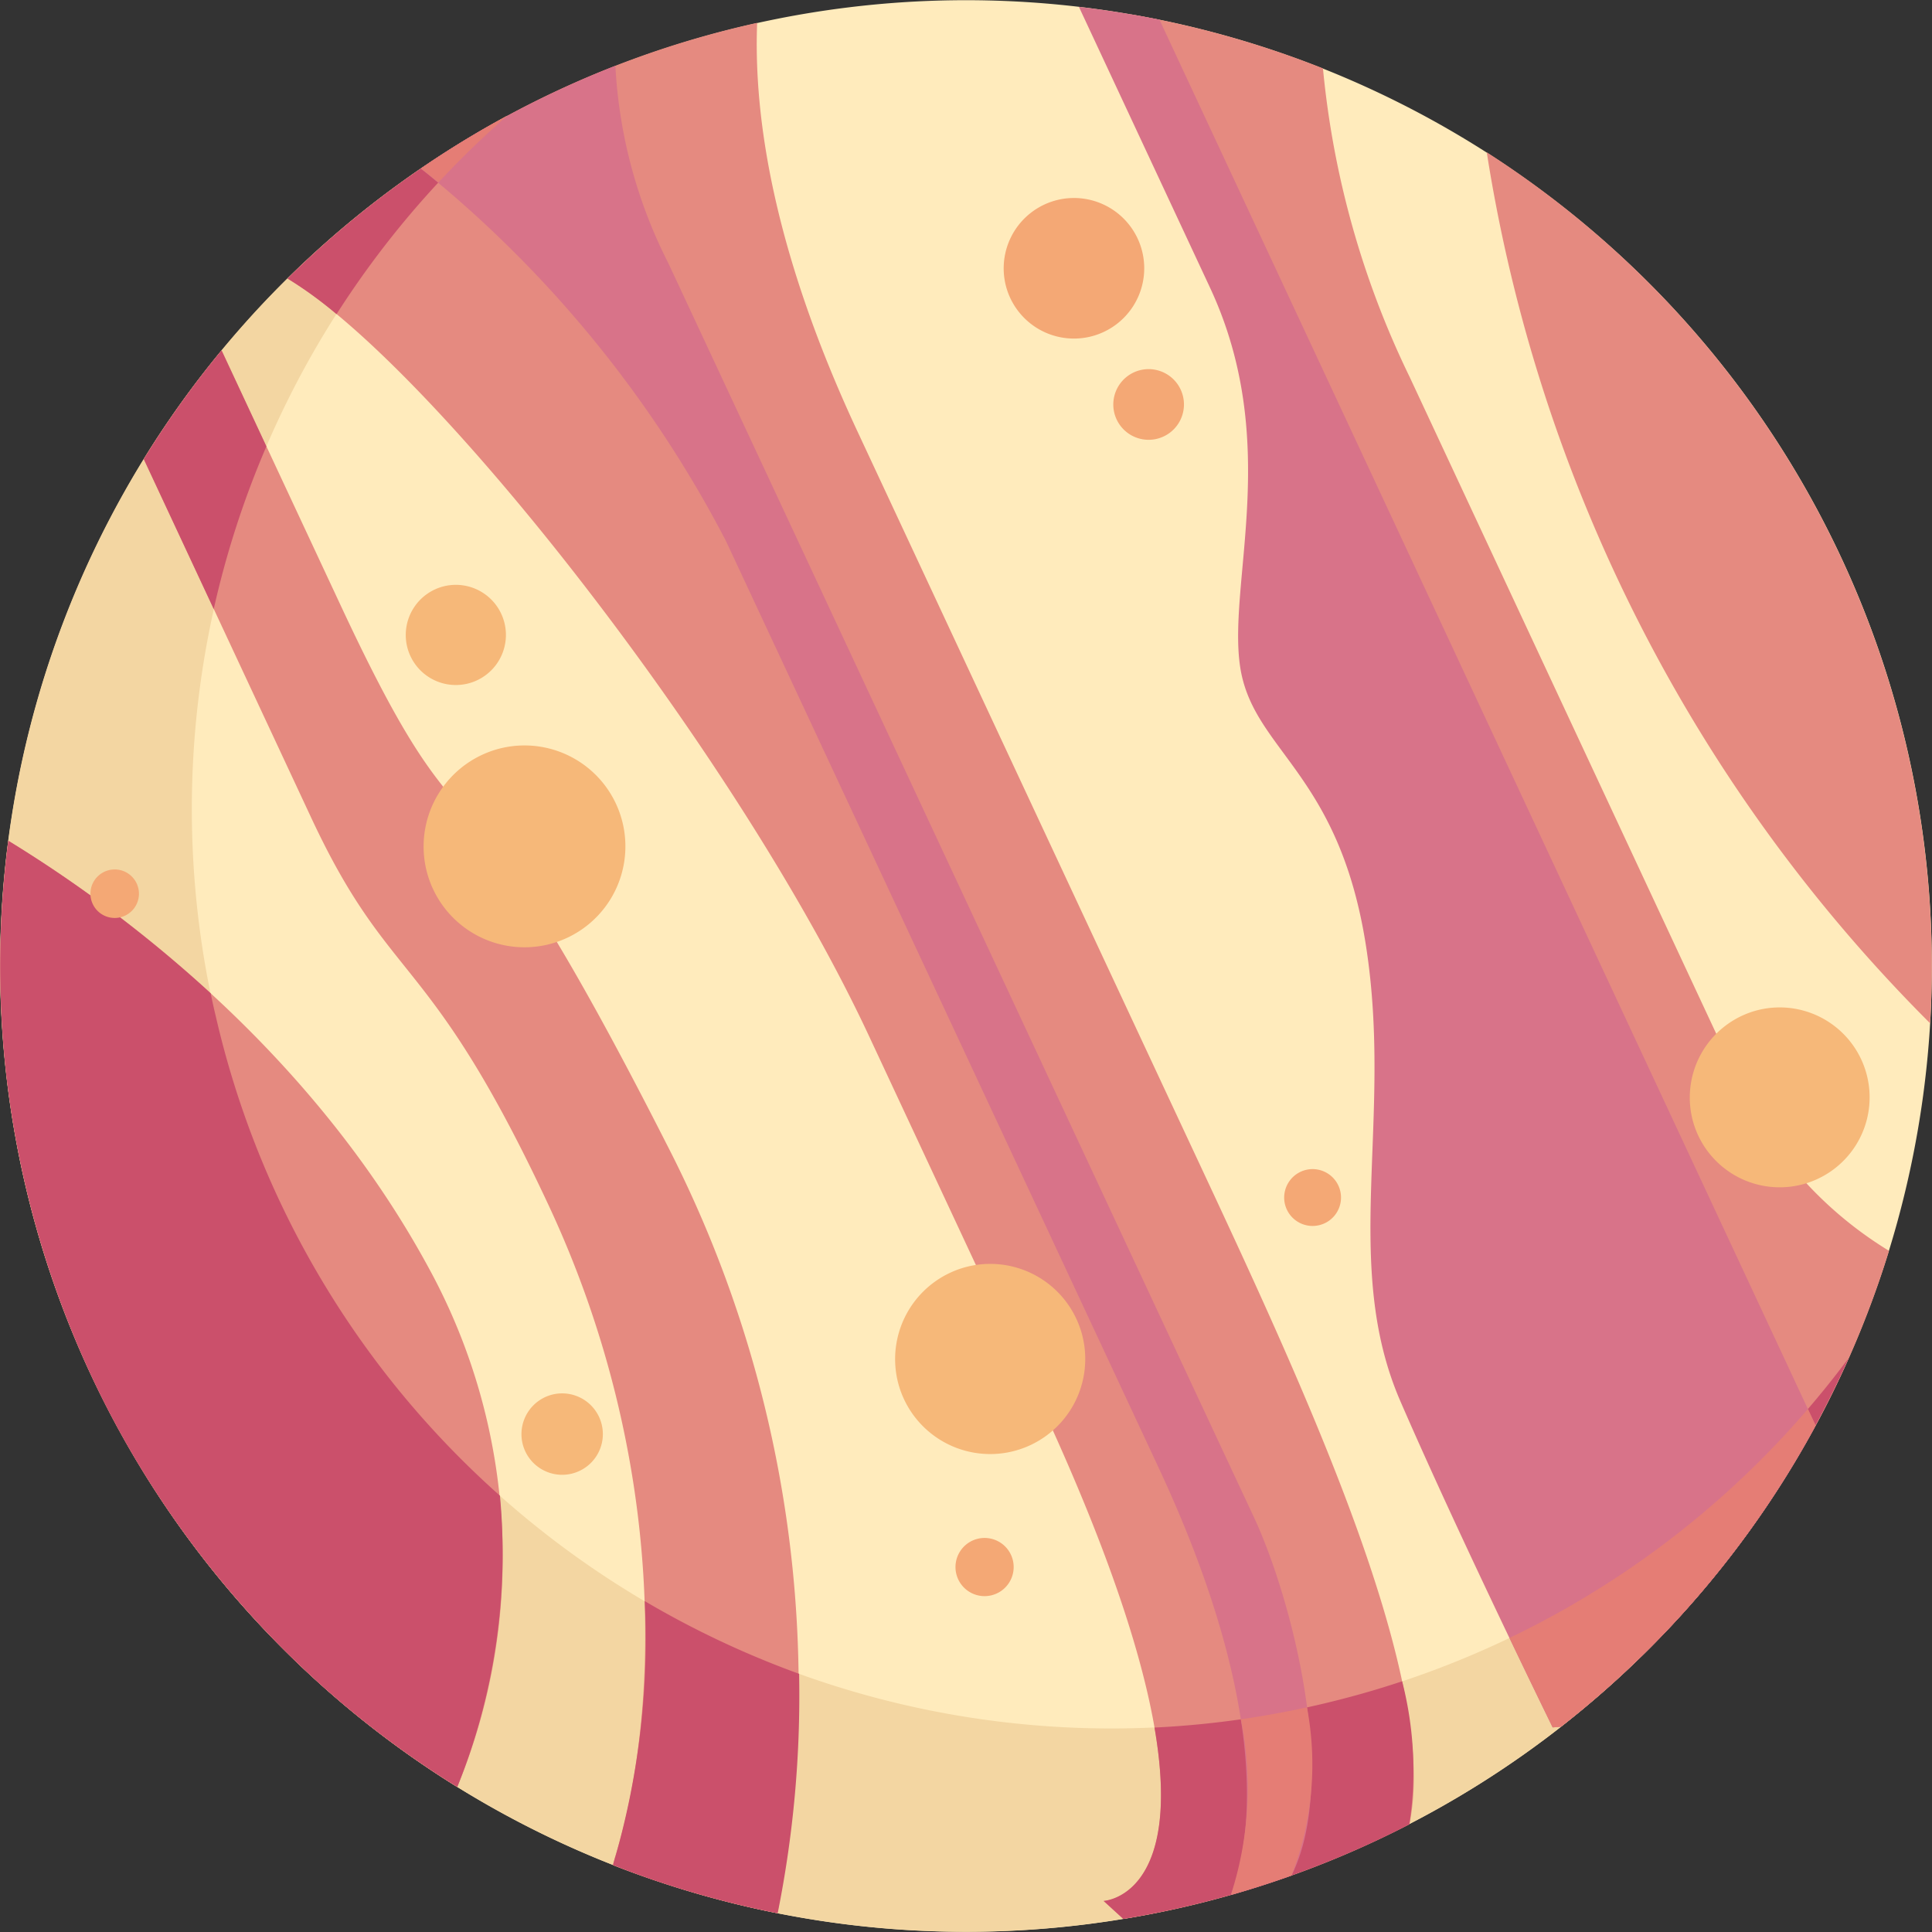 <svg xmlns="http://www.w3.org/2000/svg" width="75.178" height="75.179" viewBox="0 0 75.178 75.179">
  <rect x="0" y="0" width="75.178" height="75.179" fill="#333333" stroke="none"/>
  <g id="Group_5901" data-name="Group 5901" transform="translate(-555.183 -33)">
    <path id="Path_53" data-name="Path 53" d="M625.456,52.036a37.582,37.582,0,1,0-14.13,51.237A37.581,37.581,0,0,0,625.456,52.036Z" fill="#ffebbc" fill-rule="evenodd"/>
    <path id="Path_54" data-name="Path 54" d="M606.5,99.335A35.778,35.778,0,0,1,574.928,37.5a37.587,37.587,0,1,0,52.191,48.348A35.631,35.631,0,0,1,606.5,99.335Z" fill="#f3d6a2" fill-rule="evenodd"/>
    <path id="Path_55" data-name="Path 55" d="M555.508,65.716c4.008,2.447,11.7,7.978,16.4,16.7a23.458,23.458,0,0,1,1.065,20.123,37.63,37.63,0,0,1-17.467-36.826Zm57.528-26.789a61.325,61.325,0,0,0,17.252,33.892,37.639,37.639,0,0,0-17.252-33.892Zm-6.374-3.267a34.968,34.968,0,0,0,3.375,12.012l13.025,27.9a15.124,15.124,0,0,0,5.626,6.1,37.369,37.369,0,0,1-9.642,15.79l.79-2.475L599.211,33.562a37.665,37.665,0,0,1,7.451,2.1Zm-22.017-1.769c-.144,3.736.669,8.968,3.909,15.908,7.707,16.509,9.086,19.464,13.5,28.909,4.051,8.675,9.148,19.755,7.97,25.28a37.357,37.357,0,0,1-11.127,3.685l-.77-.7s6.449-.289-2.57-19.609L588.991,73.3c-5.147-11.023-17.06-26.156-22.617-29.461q.708-.7,1.46-1.368a37.413,37.413,0,0,1,16.811-8.582ZM560.777,50.86l6.517,13.962c3.1,6.632,4.563,5.069,9.242,15.089s4.271,19.87,2.594,25.306c-.038.124-.07.242-.1.36a37.68,37.68,0,0,0,6.4,1.87,46.282,46.282,0,0,0-4.313-29.938c-8.687-17.1-7.327-9.487-12.677-20.95l-4.635-9.925A37.491,37.491,0,0,0,560.777,50.86Z" fill="#e58a80" fill-rule="evenodd"/>
    <path id="Path_56" data-name="Path 56" d="M555.508,65.716a51.342,51.342,0,0,1,7.873,5.935c.062.3.126.6.2.9A35.616,35.616,0,0,0,574.637,91.2a24.291,24.291,0,0,1-1.659,11.332,37.814,37.814,0,0,1-5.126-3.81l-.083-.073c-.161-.145-.322-.291-.481-.439l-.335-.313-.126-.118q-1.122-1.072-2.169-2.254a37.777,37.777,0,0,1-4.519-6.283l-.073-.126c-.1-.187-.208-.374-.312-.563q-.131-.242-.26-.486l-.088-.167a37.953,37.953,0,0,1-3.932-12.693l-.019-.152c-.021-.176-.041-.35-.059-.525a37.838,37.838,0,0,1,.112-8.816ZM606.5,99.335a36.114,36.114,0,0,1-6.393.888c1.144,6.6-1.98,6.745-1.98,6.745l.765.7c.787-.13,1.573-.283,2.36-.465a37.729,37.729,0,0,0,7.906-2.781l.033-.015h0l.066-.033.253-.124c.172-.086.344-.173.514-.262a13.934,13.934,0,0,0-.281-5.565q-1.584.527-3.243.912Zm-20.229-1.206a36.025,36.025,0,0,1-6-2.827,30.8,30.8,0,0,1-1.134,9.915c-.038.121-.069.239-.1.354.648.255,1.3.494,1.964.712l.1.033c.2.065.4.127.6.188a37.258,37.258,0,0,0,3.743.943,43.017,43.017,0,0,0,.834-9.318ZM563.5,56.7a35.758,35.758,0,0,1,2.049-6.329l-1.744-3.736a37.837,37.837,0,0,0-3.027,4.232L563.5,56.7Zm4.779-11.476a35.863,35.863,0,0,1,6.638-7.717,37.652,37.652,0,0,0-7.087,4.964q-.753.669-1.46,1.368a15.652,15.652,0,0,1,1.909,1.385Zm52.583,50.33a37.8,37.8,0,0,0,6.253-9.705,35.776,35.776,0,0,1-7.777,7.666l.494,1.471-.79,2.475Q619.994,96.533,620.866,95.556Z" fill="#cb506b" fill-rule="evenodd"/>
    <path id="Path_57" data-name="Path 57" d="M579.129,35.561a19.1,19.1,0,0,0,2.057,7.673l12.89,27.611c4.106,8.794,8.213,17.589,9.9,21.194,1.459,3.127,3.321,10.229,1.46,13.944q-1.17.418-2.359.759c.8-2.111,1.6-7.185-2.821-16.655-6.16-13.192-13.53-28.98-16.828-36.043a45.467,45.467,0,0,0-11.864-14.481A37.348,37.348,0,0,1,579.129,35.561Z" fill="#d87389" fill-rule="evenodd"/>
    <path id="Path_58" data-name="Path 58" d="M606.039,99.435a11.9,11.9,0,0,1-.6,6.542q-1.16.414-2.359.754a13.487,13.487,0,0,0,.386-6.83q1.285-.185,2.577-.466ZM572.244,40.1q-.345-.282-.685-.542a37.215,37.215,0,0,1,3.362-2.054A35.853,35.853,0,0,0,572.244,40.1Z" fill="#e57d75" fill-rule="evenodd"/>
    <path id="Path_59" data-name="Path 59" d="M597.166,33.267l5.1,10.924c2.793,5.984.688,11.444,1.17,14.732s3.84,4.09,4.9,10.881-.973,12.395,1.34,17.724,5.923,12.689,5.923,12.689l.324-.028q.909-.711,1.785-1.485a37.5,37.5,0,0,0,8.125-10.231L614.776,64.78,600.3,33.766Q598.742,33.451,597.166,33.267Z" fill="#d87389" fill-rule="evenodd"/>
    <path id="Path_60" data-name="Path 60" d="M613.921,96.735c.982,2.054,1.682,3.482,1.682,3.482l.324-.028q.909-.711,1.785-1.485a37.947,37.947,0,0,0,2.806-2.762l.243-.266.017-.019a37.8,37.8,0,0,0,5.054-7.195l-.3-.634A35.589,35.589,0,0,1,613.921,96.735Z" fill="#e57d75" fill-rule="evenodd"/>
    <path id="Path_61" data-name="Path 61" d="M605.181,79.848a1.106,1.106,0,1,0,.828-1.327A1.109,1.109,0,0,0,605.181,79.848Z" fill="#f4a875" fill-rule="evenodd"/>
    <path id="Path_62" data-name="Path 62" d="M621.024,76.49a3.5,3.5,0,1,0,2.624-4.2A3.511,3.511,0,0,0,621.024,76.49Z" fill="#f6b879" fill-rule="evenodd"/>
    <path id="Path_63" data-name="Path 63" d="M592.392,94.232a1.132,1.132,0,1,0,.847-1.358A1.133,1.133,0,0,0,592.392,94.232Z" fill="#f4a875" fill-rule="evenodd"/>
    <path id="Path_64" data-name="Path 64" d="M590.108,86.717a3.7,3.7,0,1,0,2.772-4.442A3.709,3.709,0,0,0,590.108,86.717Z" fill="#f6b879" fill-rule="evenodd"/>
    <path id="Path_65" data-name="Path 65" d="M575.514,89.16a1.584,1.584,0,1,0,1.186-1.9A1.588,1.588,0,0,0,575.514,89.16Z" fill="#f6b879" fill-rule="evenodd"/>
    <path id="Path_66" data-name="Path 66" d="M594.308,44.057a2.735,2.735,0,1,0,2.047-3.282A2.74,2.74,0,0,0,594.308,44.057Z" fill="#f4a875" fill-rule="evenodd"/>
    <path id="Path_67" data-name="Path 67" d="M598.539,49.05a1.375,1.375,0,1,0,1.03-1.651A1.377,1.377,0,0,0,598.539,49.05Z" fill="#f4a875" fill-rule="evenodd"/>
    <path id="Path_68" data-name="Path 68" d="M571.766,66.82a3.927,3.927,0,1,0,2.94-4.712A3.935,3.935,0,0,0,571.766,66.82Z" fill="#f6b879" fill-rule="evenodd"/>
    <path id="Path_69" data-name="Path 69" d="M571.021,58.144a1.949,1.949,0,1,0,1.458-2.336A1.952,1.952,0,0,0,571.021,58.144Z" fill="#f6b879" fill-rule="evenodd"/>
    <path id="Path_70" data-name="Path 70" d="M559.644,68.72a.944.944,0,1,0-.942-.943A.945.945,0,0,0,559.644,68.72Z" fill="#f4a875" fill-rule="evenodd"/>
  </g>
</svg>
